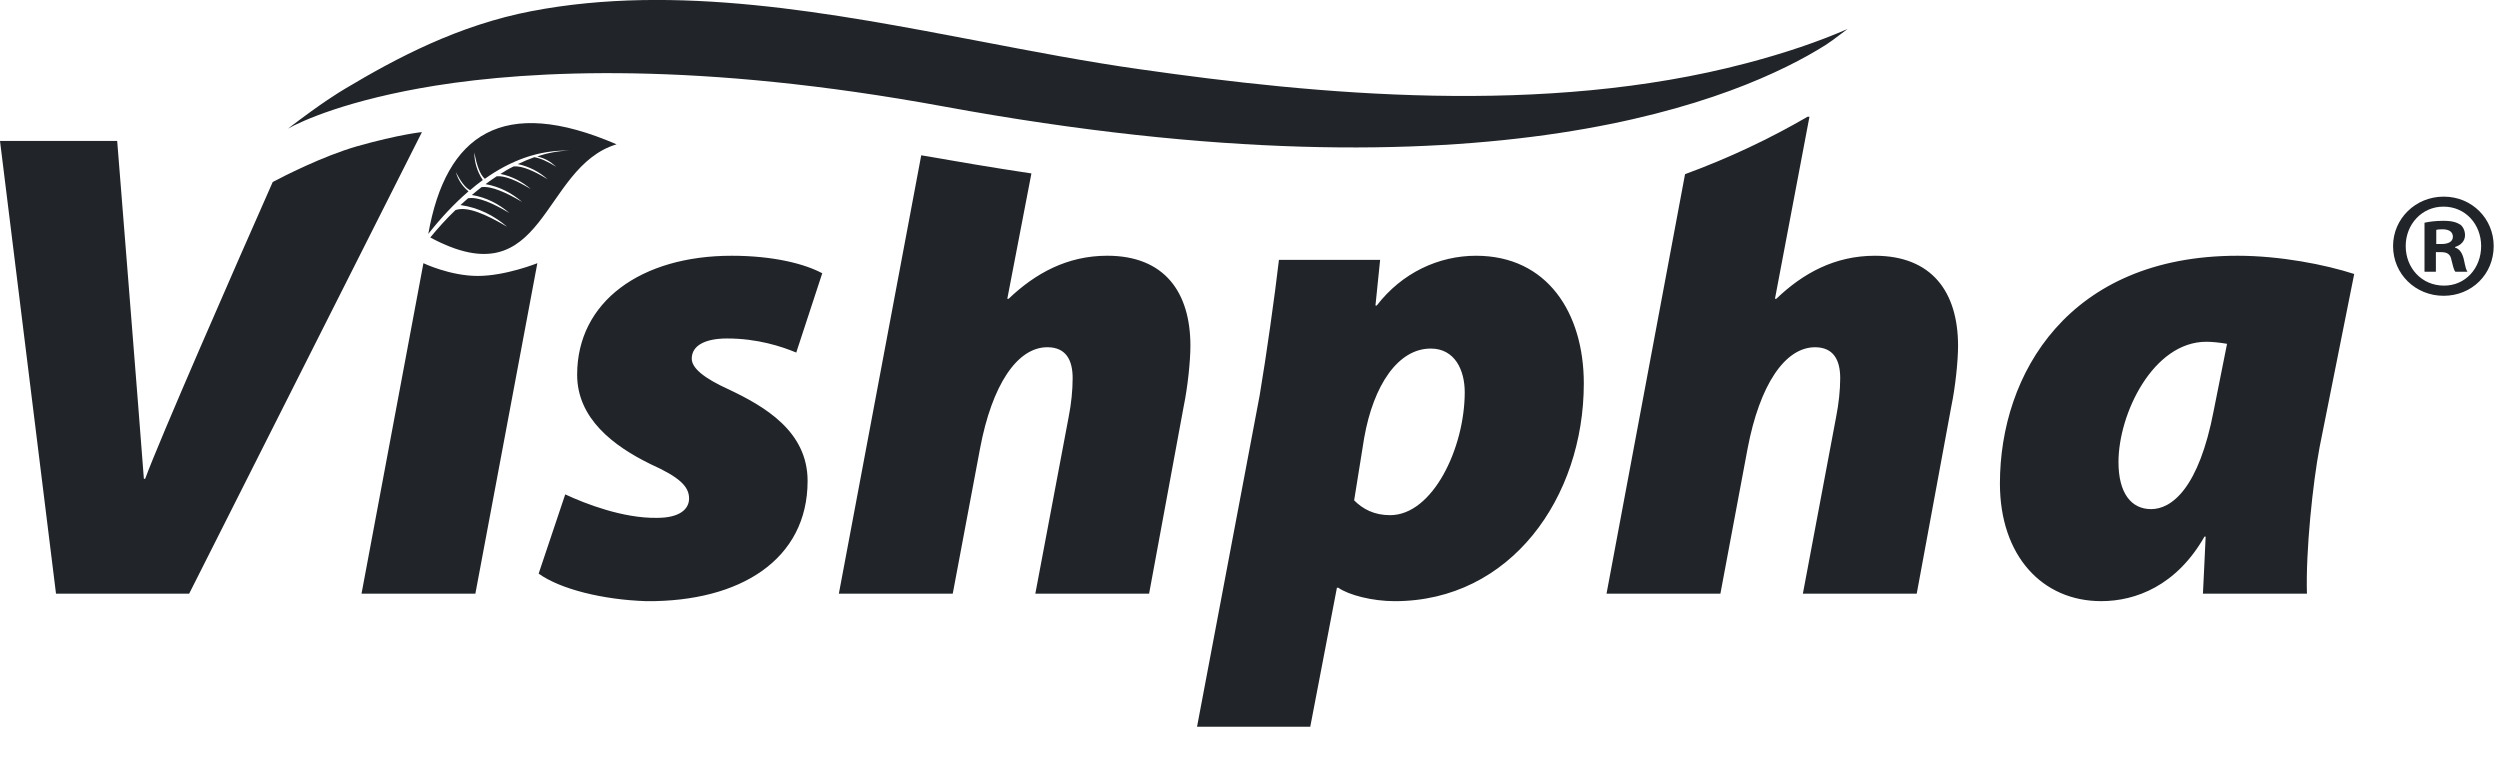 <svg width="120" height="37" viewBox="0 0 120 37" fill="none" xmlns="http://www.w3.org/2000/svg">
<g clip-path="url(#clip0_178_1238)">
<path d="M17.353 28.495L20.324 12.633C20.324 12.633 21.601 13.245 22.935 13.245C24.268 13.245 25.793 12.633 25.793 12.633L22.818 28.495H17.353ZM27.131 23.73C28.092 24.18 29.915 24.886 31.54 24.857C32.627 24.857 33.076 24.438 33.076 23.926C33.076 23.342 32.595 22.894 31.227 22.279C29.437 21.405 27.703 20.084 27.703 17.986C27.703 14.473 30.773 12.276 35.119 12.276C37.133 12.276 38.636 12.668 39.468 13.117L38.22 16.923C37.52 16.632 36.367 16.247 34.9 16.247C33.87 16.247 33.204 16.572 33.204 17.215C33.204 17.665 33.779 18.149 34.993 18.698C36.688 19.503 38.765 20.694 38.765 23.084C38.765 26.855 35.536 28.89 31.034 28.856C28.924 28.79 26.879 28.273 25.855 27.533L27.131 23.73ZM57.458 34.882L60.462 18.988C60.779 17.116 61.2 14.12 61.389 12.475H66.246L66.022 14.664H66.085C67.299 13.086 69.062 12.276 70.85 12.276C74.271 12.276 76.023 15.019 76.023 18.406C76.023 23.882 72.511 28.856 66.948 28.856C65.869 28.856 64.742 28.563 64.237 28.211H64.172L62.893 34.882H57.458ZM64.999 24.017C65.417 24.438 65.962 24.728 66.725 24.728C68.77 24.728 70.307 21.504 70.307 18.825C70.307 17.762 69.83 16.731 68.676 16.731C67.112 16.731 65.929 18.476 65.48 21.021L64.999 24.017ZM105.741 28.495C105.778 27.594 105.837 26.665 105.871 25.757H105.815C104.471 28.113 102.516 28.855 100.858 28.855C98.016 28.855 95.996 26.665 95.996 23.21C95.996 17.956 99.287 12.276 107.404 12.276C109.45 12.276 111.596 12.697 113.002 13.151L111.339 21.472C111.016 23.18 110.672 26.433 110.733 28.495L105.741 28.495ZM106.898 16.503C106.542 16.44 106.159 16.405 105.903 16.405C103.351 16.405 101.687 19.855 101.687 22.178C101.687 23.665 102.293 24.438 103.254 24.438C104.243 24.438 105.549 23.433 106.261 19.695L106.898 16.503ZM117.306 9.439C118.653 9.439 119.697 10.496 119.697 11.811C119.697 13.157 118.653 14.198 117.293 14.198C115.946 14.198 114.867 13.157 114.867 11.811C114.867 10.496 115.946 9.439 117.293 9.439H117.306ZM117.28 9.919C116.249 9.919 115.474 10.768 115.474 11.811C115.474 12.87 116.249 13.709 117.306 13.709C118.341 13.719 119.095 12.87 119.095 11.811C119.095 10.768 118.341 9.919 117.293 9.919H117.28ZM116.923 13.043H116.376V10.691C116.591 10.642 116.897 10.599 117.28 10.599C117.723 10.599 117.92 10.675 118.1 10.785C118.229 10.887 118.321 11.075 118.321 11.292C118.321 11.566 118.123 11.771 117.842 11.856V11.882C118.066 11.956 118.194 12.143 118.267 12.464C118.341 12.824 118.38 12.969 118.438 13.043H117.857C117.779 12.955 117.737 12.749 117.67 12.48C117.622 12.216 117.481 12.103 117.18 12.103H116.923L116.923 13.043ZM116.941 11.713H117.194C117.498 11.713 117.738 11.611 117.738 11.367C117.738 11.15 117.583 11.006 117.238 11.006C117.089 11.006 116.995 11.017 116.941 11.033V11.713ZM13.091 8.735C11.297 12.785 7.625 21.174 6.968 22.983H6.906C6.713 20.374 5.625 6.765 5.625 6.765H0L2.688 28.496H9.08L20.253 6.341C20.253 6.341 19.188 6.442 17.131 7.023C15.482 7.497 13.552 8.491 13.091 8.735ZM40.265 28.495H45.732L47.042 21.529C47.615 18.476 48.826 16.667 50.272 16.667C51.165 16.667 51.487 17.279 51.487 18.149C51.487 18.731 51.422 19.373 51.295 20.017L49.696 28.495H55.157L56.818 19.502C57.013 18.567 57.14 17.308 57.14 16.603C57.14 14.021 55.894 12.275 53.147 12.275C51.228 12.275 49.696 13.117 48.413 14.342H48.35L49.508 8.325C47.733 8.059 45.971 7.76 44.219 7.454L40.265 28.495ZM89.993 12.276C88.07 12.276 86.538 13.117 85.262 14.343H85.198L86.854 5.604H86.761C84.922 6.674 82.965 7.595 80.882 8.36L77.113 28.496H82.579L83.885 21.529C84.464 18.477 85.677 16.668 87.123 16.668C88.005 16.668 88.33 17.28 88.33 18.149C88.33 18.731 88.259 19.374 88.133 20.018L86.538 28.495H92.003L93.664 19.502C93.86 18.567 93.987 17.308 93.987 16.603C93.987 14.022 92.736 12.276 89.993 12.276Z" fill="#212529"/>
<path d="M25.517 0.533C21.992 1.211 19.034 2.786 16.602 4.236C16.222 4.463 15.483 4.908 13.822 6.174C14.464 5.816 16.674 4.79 20.905 4.109C25.528 3.374 33.516 2.944 45.317 5.114C71.613 9.942 83.663 4.658 87.625 2.163L87.95 1.939C87.95 1.939 88.343 1.65 88.684 1.391C87.27 2.008 85.67 2.551 83.814 3.038C74.127 5.591 63.178 4.534 54.72 3.325C52.189 2.97 49.568 2.465 47.039 1.981C39.873 0.613 32.472 -0.799 25.517 0.533Z" fill="#212529"/>
<path fill-rule="evenodd" clip-rule="evenodd" d="M20.558 11.228C21.157 10.465 21.803 9.775 22.488 9.184C22.184 8.936 21.989 8.627 21.881 8.266C22.106 8.693 22.333 9.021 22.566 9.127C22.759 8.957 22.967 8.793 23.175 8.643C22.898 8.231 22.773 7.783 22.765 7.318C22.878 7.897 23.026 8.366 23.272 8.583C24.502 7.709 25.855 7.19 27.338 7.229C26.809 7.24 26.293 7.34 25.788 7.506C26.168 7.608 26.383 7.726 26.703 8.008C26.31 7.768 25.945 7.589 25.646 7.546C25.389 7.638 25.118 7.75 24.856 7.876C25.406 7.994 25.887 8.249 26.288 8.606C25.641 8.207 25.054 7.95 24.655 7.988C24.431 8.094 24.224 8.218 24.02 8.349C24.585 8.461 25.063 8.722 25.481 9.076C24.83 8.685 24.25 8.423 23.843 8.461C23.66 8.578 23.482 8.708 23.308 8.839C23.981 8.959 24.558 9.262 25.063 9.692C24.286 9.238 23.591 8.923 23.112 8.983C22.958 9.109 22.801 9.227 22.649 9.359C23.349 9.476 23.943 9.788 24.452 10.226C23.656 9.752 22.943 9.436 22.468 9.517C22.344 9.622 22.227 9.735 22.101 9.842C22.984 9.968 23.713 10.35 24.343 10.885C23.315 10.281 22.427 9.888 21.863 10.083C21.41 10.516 21.006 10.97 20.653 11.399C26.213 14.386 25.939 8.032 29.594 6.927C24.133 4.565 21.404 6.439 20.558 11.228Z" fill="#212529"/>
</g>
<defs>
<clipPath id="clip0_178_1238">
<rect width="120" height="37" fill="white"/>
</clipPath>
</defs>
</svg>
